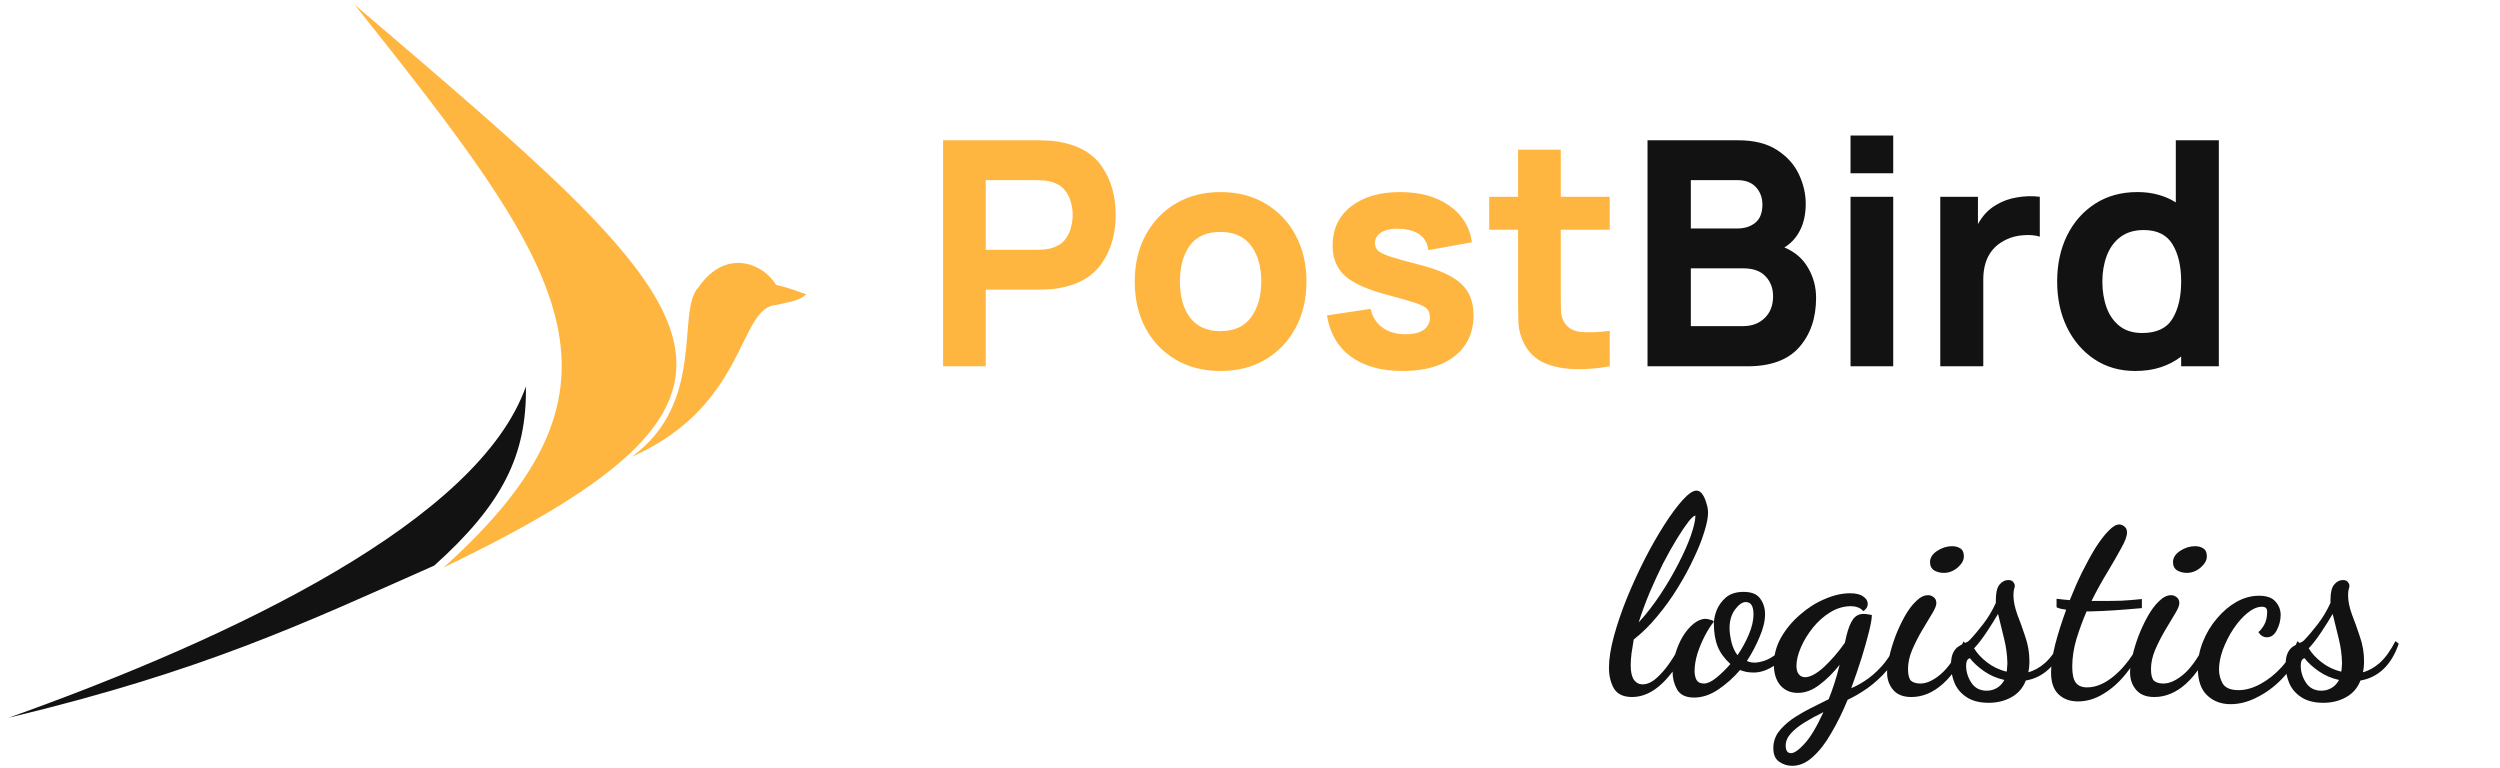 <svg width="218" height="67" viewBox="0 0 218 67" fill="none" xmlns="http://www.w3.org/2000/svg">
<path fill-rule="evenodd" clip-rule="evenodd" d="M38.681 49.485C70.957 33.979 62.048 27.006 30.927 0.412C49.344 23.562 56.565 33.413 38.681 49.485Z" fill="#FFB640"/>
<path fill-rule="evenodd" clip-rule="evenodd" d="M45.859 33.698C45.952 39.68 43.817 43.974 37.868 49.317C26.299 54.441 17.751 58.505 0.746 62.588C20.676 55.483 41.752 45.335 45.859 33.698Z" fill="#121212"/>
<path fill-rule="evenodd" clip-rule="evenodd" d="M55.099 39.829C61.62 35.063 58.925 27.115 60.912 25.041C63.292 21.612 66.543 22.958 67.683 24.849C68.701 25.056 69.417 25.368 70.319 25.668C69.603 26.277 68.775 26.316 67.725 26.589C64.334 26.753 65.225 35.344 55.099 39.829Z" fill="#FFB640"/>
<path d="M82.235 31.94H85.958V25.261H90.556C90.739 25.261 90.994 25.252 91.323 25.234C91.651 25.215 91.943 25.188 92.199 25.151C93.951 24.878 95.237 24.157 96.058 22.989C96.879 21.812 97.29 20.398 97.29 18.746C97.29 17.085 96.884 15.671 96.072 14.503C95.26 13.335 93.969 12.615 92.199 12.341C91.943 12.295 91.651 12.268 91.323 12.259C91.003 12.241 90.748 12.231 90.556 12.231H82.235V31.94ZM85.958 21.785V15.708H90.392C90.584 15.708 90.794 15.717 91.022 15.735C91.25 15.753 91.46 15.79 91.651 15.845C92.153 15.982 92.541 16.214 92.815 16.543C93.088 16.862 93.275 17.222 93.376 17.624C93.485 18.016 93.54 18.39 93.54 18.746C93.54 19.102 93.485 19.481 93.376 19.882C93.275 20.274 93.088 20.635 92.815 20.963C92.541 21.283 92.153 21.511 91.651 21.648C91.46 21.702 91.25 21.739 91.022 21.757C90.794 21.775 90.584 21.785 90.392 21.785H85.958ZM106.422 32.35C107.901 32.35 109.201 32.022 110.323 31.365C111.454 30.699 112.335 29.782 112.965 28.614C113.603 27.437 113.923 26.082 113.923 24.549C113.923 23.026 113.608 21.68 112.978 20.512C112.349 19.335 111.468 18.413 110.337 17.747C109.214 17.081 107.91 16.748 106.422 16.748C104.963 16.748 103.671 17.076 102.549 17.733C101.427 18.39 100.546 19.307 99.908 20.484C99.269 21.652 98.95 23.007 98.95 24.549C98.95 26.073 99.26 27.423 99.88 28.6C100.51 29.768 101.386 30.685 102.508 31.351C103.63 32.017 104.935 32.35 106.422 32.35ZM106.422 28.874C105.264 28.874 104.383 28.486 103.781 27.711C103.188 26.926 102.891 25.872 102.891 24.549C102.891 23.263 103.174 22.223 103.74 21.429C104.315 20.626 105.209 20.224 106.422 20.224C107.599 20.224 108.484 20.617 109.078 21.401C109.68 22.186 109.981 23.235 109.981 24.549C109.981 25.817 109.684 26.858 109.091 27.67C108.507 28.473 107.618 28.874 106.422 28.874ZM122.307 32.35C124.241 32.35 125.756 31.917 126.851 31.05C127.946 30.183 128.493 28.993 128.493 27.478C128.493 26.328 128.138 25.421 127.426 24.755C126.723 24.088 125.528 23.536 123.84 23.099C122.69 22.806 121.833 22.569 121.267 22.387C120.71 22.204 120.341 22.026 120.158 21.853C119.985 21.68 119.898 21.465 119.898 21.21C119.898 20.781 120.104 20.452 120.514 20.224C120.934 19.996 121.486 19.905 122.17 19.951C123.621 20.06 124.415 20.68 124.552 21.812L128.356 21.128C128.165 19.786 127.508 18.723 126.386 17.939C125.263 17.145 123.831 16.748 122.088 16.748C120.3 16.748 118.872 17.168 117.804 18.007C116.737 18.846 116.203 19.978 116.203 21.401C116.203 22.533 116.572 23.427 117.311 24.084C118.051 24.732 119.323 25.288 121.13 25.754C122.198 26.037 122.982 26.265 123.484 26.438C123.995 26.611 124.324 26.789 124.47 26.972C124.616 27.145 124.689 27.378 124.689 27.67C124.689 28.135 124.506 28.5 124.141 28.765C123.776 29.02 123.256 29.148 122.581 29.148C121.76 29.148 121.08 28.952 120.542 28.559C120.012 28.167 119.67 27.624 119.515 26.931L115.71 27.506C115.957 29.047 116.65 30.243 117.791 31.091C118.94 31.931 120.446 32.35 122.307 32.35ZM140.37 31.94V28.847C139.494 28.965 138.695 29.002 137.975 28.956C137.254 28.911 136.729 28.628 136.401 28.108C136.227 27.834 136.132 27.469 136.113 27.013C136.104 26.547 136.1 26.027 136.1 25.453V20.033H140.37V17.159H136.1V13.053H132.377V17.159H129.859V20.033H132.377V25.672C132.377 26.557 132.386 27.35 132.404 28.053C132.423 28.746 132.614 29.431 132.979 30.106C133.381 30.827 133.965 31.351 134.731 31.68C135.507 31.999 136.382 32.168 137.359 32.186C138.344 32.214 139.348 32.132 140.37 31.94Z" fill="#FFB640"/>
<path d="M143.664 31.94H152.396C154.412 31.94 155.909 31.388 156.885 30.284C157.87 29.171 158.363 27.734 158.363 25.973C158.363 25.024 158.13 24.152 157.665 23.358C157.209 22.556 156.52 21.962 155.598 21.579C156.182 21.223 156.639 20.722 156.967 20.074C157.296 19.426 157.46 18.655 157.46 17.761C157.46 16.894 157.259 16.036 156.858 15.188C156.456 14.339 155.822 13.636 154.955 13.08C154.088 12.514 152.952 12.231 151.547 12.231H143.664V31.94ZM147.441 19.923V15.708H151.492C152.204 15.708 152.747 15.913 153.121 16.324C153.495 16.734 153.682 17.241 153.682 17.843C153.682 18.564 153.472 19.093 153.053 19.43C152.642 19.759 152.122 19.923 151.492 19.923H147.441ZM147.441 28.436V23.4H152.013C152.879 23.4 153.527 23.632 153.956 24.098C154.394 24.554 154.613 25.133 154.613 25.836C154.613 26.63 154.367 27.264 153.874 27.738C153.39 28.203 152.77 28.436 152.013 28.436H147.441ZM161.366 15.106H165.089V11.821H161.366V15.106ZM161.366 31.94H165.089V17.159H161.366V31.94ZM169.192 31.94H172.942V24.385C172.942 22.67 173.618 21.502 174.968 20.881C175.406 20.671 175.894 20.548 176.432 20.512C176.98 20.466 177.459 20.507 177.87 20.635V17.159C177.203 17.076 176.537 17.095 175.871 17.213C175.205 17.323 174.603 17.542 174.065 17.87C173.718 18.071 173.412 18.313 173.148 18.596C172.892 18.878 172.669 19.193 172.477 19.54V17.159H169.192V31.94ZM186.2 32.35C187.012 32.35 187.751 32.241 188.418 32.022C189.084 31.803 189.677 31.493 190.197 31.091V31.94H193.482V12.231H189.731V17.651C189.275 17.359 188.764 17.136 188.199 16.981C187.642 16.826 187.04 16.748 186.392 16.748C184.978 16.748 183.746 17.085 182.697 17.761C181.647 18.436 180.831 19.362 180.247 20.539C179.672 21.707 179.384 23.044 179.384 24.549C179.384 26.027 179.667 27.355 180.233 28.532C180.808 29.709 181.606 30.64 182.628 31.324C183.65 32.008 184.841 32.35 186.2 32.35ZM186.803 29.038C186 29.038 185.343 28.838 184.832 28.436C184.321 28.035 183.942 27.496 183.696 26.821C183.449 26.137 183.326 25.38 183.326 24.549C183.326 23.728 183.454 22.98 183.709 22.305C183.965 21.62 184.357 21.077 184.886 20.676C185.425 20.265 186.109 20.06 186.939 20.06C188.107 20.06 188.942 20.475 189.444 21.305C189.946 22.127 190.197 23.208 190.197 24.549C190.197 25.89 189.941 26.976 189.43 27.807C188.928 28.628 188.053 29.038 186.803 29.038Z" fill="#121212"/>
<path d="M142.318 60.78C141.566 60.78 141.038 60.532 140.734 60.036C140.446 59.524 140.302 58.924 140.302 58.236C140.302 57.452 140.446 56.532 140.734 55.476C141.022 54.42 141.398 53.316 141.862 52.164C142.342 50.996 142.862 49.86 143.422 48.756C143.998 47.636 144.574 46.628 145.15 45.732C145.726 44.836 146.254 44.124 146.734 43.596C147.23 43.052 147.63 42.78 147.934 42.78C148.142 42.78 148.318 42.892 148.462 43.116C148.606 43.324 148.718 43.58 148.798 43.884C148.894 44.172 148.942 44.444 148.942 44.7C148.942 45.132 148.83 45.7 148.606 46.404C148.398 47.092 148.094 47.852 147.694 48.684C147.31 49.516 146.846 50.372 146.302 51.252C145.774 52.116 145.182 52.94 144.526 53.724C143.886 54.508 143.198 55.188 142.462 55.764C142.398 56.164 142.334 56.564 142.27 56.964C142.222 57.348 142.198 57.7 142.198 58.02C142.198 58.596 142.294 59.02 142.486 59.292C142.678 59.548 142.926 59.676 143.23 59.676C143.63 59.676 144.038 59.492 144.454 59.124C144.886 58.74 145.294 58.26 145.678 57.684C146.078 57.092 146.422 56.484 146.71 55.86L147.286 56.172C146.598 57.596 145.83 58.724 144.982 59.556C144.134 60.372 143.246 60.78 142.318 60.78ZM142.894 54.276C143.566 53.54 144.198 52.724 144.79 51.828C145.382 50.932 145.902 50.044 146.35 49.164C146.814 48.268 147.174 47.46 147.43 46.74C147.686 46.004 147.822 45.436 147.838 45.036V44.964C147.71 44.964 147.502 45.148 147.214 45.516C146.942 45.868 146.614 46.356 146.23 46.98C145.846 47.604 145.446 48.316 145.03 49.116C144.63 49.916 144.238 50.764 143.854 51.66C143.486 52.54 143.166 53.412 142.894 54.276ZM147.721 60.828C147.001 60.828 146.505 60.588 146.233 60.108C145.977 59.644 145.849 59.132 145.849 58.572C145.849 58.06 145.929 57.54 146.089 57.012C146.249 56.468 146.465 55.964 146.737 55.5C147.025 55.036 147.337 54.668 147.673 54.396C148.025 54.108 148.377 53.964 148.729 53.964C148.841 53.964 148.969 53.988 149.113 54.036C149.273 54.068 149.385 54.124 149.449 54.204C149.193 54.524 148.929 54.94 148.657 55.452C148.401 55.948 148.185 56.468 148.009 57.012C147.849 57.556 147.769 58.052 147.769 58.5C147.769 58.82 147.825 59.084 147.937 59.292C148.065 59.5 148.281 59.604 148.585 59.604C148.889 59.604 149.249 59.436 149.665 59.1C150.097 58.748 150.505 58.348 150.889 57.9C150.377 57.436 150.009 56.932 149.785 56.388C149.561 55.828 149.449 55.156 149.449 54.372C149.449 54.036 149.529 53.652 149.689 53.22C149.865 52.788 150.137 52.412 150.505 52.092C150.889 51.772 151.401 51.612 152.041 51.612C152.729 51.612 153.209 51.804 153.481 52.188C153.769 52.572 153.913 53.028 153.913 53.556C153.913 54.148 153.753 54.812 153.433 55.548C153.129 56.284 152.761 56.98 152.329 57.636C152.521 57.732 152.745 57.78 153.001 57.78C153.241 57.78 153.529 57.724 153.865 57.612C154.201 57.5 154.529 57.316 154.849 57.06C155.169 56.788 155.425 56.428 155.617 55.98L156.049 56.292C155.697 57.108 155.225 57.708 154.633 58.092C154.057 58.46 153.489 58.644 152.929 58.644C152.721 58.644 152.513 58.628 152.305 58.596C152.097 58.548 151.905 58.492 151.729 58.428C151.185 59.068 150.561 59.628 149.857 60.108C149.153 60.588 148.441 60.828 147.721 60.828ZM151.513 57.132C151.897 56.572 152.225 55.972 152.497 55.332C152.769 54.692 152.905 54.1 152.905 53.556C152.905 52.852 152.681 52.5 152.233 52.5C151.929 52.5 151.617 52.716 151.297 53.148C150.977 53.58 150.817 54.124 150.817 54.78C150.817 55.116 150.873 55.524 150.985 56.004C151.113 56.484 151.289 56.86 151.513 57.132ZM156.266 66.78C155.866 66.78 155.49 66.66 155.138 66.42C154.802 66.18 154.634 65.788 154.634 65.244C154.634 64.732 154.778 64.268 155.066 63.852C155.37 63.452 155.762 63.076 156.242 62.724C156.738 62.388 157.266 62.076 157.826 61.788C158.386 61.5 158.93 61.228 159.458 60.972C159.634 60.54 159.802 60.076 159.962 59.58C160.122 59.084 160.274 58.548 160.418 57.972C159.858 58.676 159.266 59.26 158.642 59.724C158.034 60.188 157.41 60.42 156.77 60.42C156.13 60.42 155.618 60.196 155.234 59.748C154.866 59.3 154.682 58.708 154.682 57.972C154.682 57.124 154.89 56.332 155.306 55.596C155.738 54.844 156.29 54.18 156.962 53.604C157.634 53.012 158.354 52.556 159.122 52.236C159.89 51.9 160.626 51.732 161.33 51.732C161.842 51.732 162.226 51.828 162.482 52.02C162.738 52.196 162.866 52.404 162.866 52.644C162.866 52.836 162.81 52.988 162.698 53.1C162.586 53.212 162.514 53.276 162.482 53.292C162.322 53.116 162.154 53.004 161.978 52.956C161.818 52.892 161.626 52.86 161.402 52.86C160.778 52.86 160.178 53.036 159.602 53.388C159.026 53.74 158.514 54.196 158.066 54.756C157.634 55.3 157.29 55.868 157.034 56.46C156.778 57.052 156.65 57.588 156.65 58.068C156.65 58.388 156.722 58.636 156.866 58.812C157.01 58.972 157.186 59.052 157.394 59.052C157.842 59.052 158.386 58.764 159.026 58.188C159.666 57.596 160.282 56.884 160.874 56.052C160.922 55.812 160.97 55.596 161.018 55.404C161.178 54.764 161.37 54.292 161.594 53.988C161.818 53.684 162.13 53.532 162.53 53.532C162.61 53.532 162.706 53.54 162.818 53.556C162.946 53.572 163.082 53.596 163.226 53.628C163.226 53.916 163.146 54.388 162.986 55.044C162.826 55.7 162.61 56.468 162.338 57.348C162.066 58.212 161.762 59.1 161.426 60.012C161.922 59.804 162.426 59.516 162.938 59.148C163.45 58.764 163.922 58.308 164.354 57.78C164.786 57.236 165.114 56.636 165.338 55.98L165.77 56.412C165.514 57.148 165.114 57.82 164.57 58.428C164.042 59.036 163.466 59.564 162.842 60.012C162.218 60.444 161.642 60.78 161.114 61.02C160.682 62.076 160.21 63.036 159.698 63.9C159.202 64.78 158.666 65.476 158.09 65.988C157.53 66.516 156.922 66.78 156.266 66.78ZM156.17 65.676C156.458 65.676 156.85 65.404 157.346 64.86C157.858 64.316 158.41 63.396 159.002 62.1C158.41 62.388 157.866 62.684 157.37 62.988C156.874 63.292 156.474 63.612 156.17 63.948C155.866 64.284 155.714 64.636 155.714 65.004C155.714 65.452 155.866 65.676 156.17 65.676ZM169.498 49.956C169.194 49.956 168.914 49.884 168.658 49.74C168.418 49.58 168.298 49.34 168.298 49.02C168.298 48.636 168.506 48.308 168.922 48.036C169.338 47.764 169.77 47.628 170.218 47.628C170.506 47.628 170.746 47.692 170.938 47.82C171.146 47.948 171.25 48.18 171.25 48.516C171.25 48.852 171.066 49.18 170.698 49.5C170.33 49.804 169.93 49.956 169.498 49.956ZM166.666 60.78C165.962 60.78 165.434 60.572 165.082 60.156C164.73 59.74 164.554 59.236 164.554 58.644C164.554 58.276 164.618 57.812 164.746 57.252C164.874 56.692 165.05 56.108 165.274 55.5C165.514 54.876 165.786 54.292 166.09 53.748C166.394 53.204 166.722 52.764 167.074 52.428C167.426 52.076 167.778 51.9 168.13 51.9C168.322 51.9 168.49 51.964 168.634 52.092C168.778 52.204 168.85 52.372 168.85 52.596C168.85 52.804 168.722 53.116 168.466 53.532C168.226 53.948 167.938 54.428 167.602 54.972C167.282 55.516 166.994 56.084 166.738 56.676C166.498 57.252 166.378 57.804 166.378 58.332C166.378 58.844 166.466 59.188 166.642 59.364C166.834 59.524 167.106 59.604 167.458 59.604C168.002 59.604 168.594 59.332 169.234 58.788C169.874 58.244 170.538 57.292 171.226 55.932L171.586 56.316C171.026 57.724 170.314 58.82 169.45 59.604C168.586 60.388 167.658 60.78 166.666 60.78ZM173.413 61.284C172.613 61.284 171.965 61.116 171.469 60.78C170.989 60.46 170.645 60.052 170.437 59.556C170.229 59.044 170.125 58.524 170.125 57.996C170.125 57.532 170.189 57.172 170.317 56.916C170.445 56.66 170.605 56.476 170.797 56.364C170.989 56.236 171.165 56.14 171.325 56.076C171.501 56.012 171.629 55.94 171.709 55.86C172.109 55.444 172.517 54.964 172.933 54.42C173.365 53.86 173.733 53.244 174.037 52.572V52.332C174.037 51.692 174.141 51.244 174.349 50.988C174.573 50.716 174.829 50.58 175.117 50.58C175.309 50.58 175.445 50.628 175.525 50.724C175.621 50.82 175.677 50.932 175.693 51.06C175.693 51.156 175.669 51.268 175.621 51.396C175.589 51.524 175.573 51.7 175.573 51.924C175.573 52.404 175.685 52.956 175.909 53.58C176.149 54.188 176.381 54.836 176.605 55.524C176.845 56.212 176.965 56.916 176.965 57.636C176.965 57.828 176.957 58.004 176.941 58.164C176.925 58.324 176.901 58.476 176.869 58.62C177.365 58.492 177.853 58.22 178.333 57.804C178.813 57.372 179.269 56.74 179.701 55.908L179.989 56.124C179.685 57.036 179.245 57.772 178.669 58.332C178.093 58.876 177.421 59.212 176.653 59.34C176.397 59.996 175.973 60.484 175.381 60.804C174.805 61.124 174.149 61.284 173.413 61.284ZM174.973 58.572C175.005 58.46 175.021 58.332 175.021 58.188C175.037 58.028 175.045 57.908 175.045 57.828C175.029 57.108 174.933 56.396 174.757 55.692C174.581 54.988 174.405 54.268 174.229 53.532C173.941 54.028 173.605 54.564 173.221 55.14C172.837 55.716 172.477 56.18 172.141 56.532C172.397 56.964 172.773 57.372 173.269 57.756C173.765 58.14 174.333 58.412 174.973 58.572ZM173.245 60.228C173.565 60.228 173.861 60.148 174.133 59.988C174.405 59.828 174.621 59.596 174.781 59.292C174.125 59.148 173.533 58.892 173.005 58.524C172.477 58.156 172.069 57.78 171.781 57.396C171.557 57.444 171.445 57.66 171.445 58.044C171.445 58.572 171.597 59.068 171.901 59.532C172.205 59.996 172.653 60.228 173.245 60.228ZM181.204 61.164C180.5 61.164 179.932 60.956 179.5 60.54C179.068 60.124 178.852 59.492 178.852 58.644C178.852 57.988 178.972 57.172 179.212 56.196C179.468 55.22 179.788 54.212 180.172 53.172C180.06 53.14 179.924 53.116 179.764 53.1C179.62 53.068 179.476 53.02 179.332 52.956V52.212C179.588 52.244 179.796 52.268 179.956 52.284C180.132 52.3 180.308 52.316 180.484 52.332C180.82 51.484 181.18 50.668 181.564 49.884C181.964 49.084 182.356 48.372 182.74 47.748C183.14 47.124 183.516 46.636 183.868 46.284C184.22 45.916 184.532 45.732 184.804 45.732C184.964 45.732 185.116 45.796 185.26 45.924C185.404 46.036 185.476 46.204 185.476 46.428C185.476 46.748 185.308 47.204 184.972 47.796C184.652 48.388 184.252 49.084 183.772 49.884C183.292 50.668 182.828 51.508 182.38 52.404H183.124C183.828 52.404 184.46 52.396 185.02 52.38C185.596 52.348 186.18 52.3 186.772 52.236V53.028C185.892 53.108 185.084 53.172 184.348 53.22C183.612 53.268 182.908 53.3 182.236 53.316H181.948C181.612 54.1 181.316 54.908 181.06 55.74C180.82 56.556 180.7 57.356 180.7 58.14C180.7 58.796 180.804 59.26 181.012 59.532C181.22 59.804 181.548 59.94 181.996 59.94C182.796 59.94 183.612 59.58 184.444 58.86C185.292 58.124 186.028 57.132 186.652 55.884L186.988 56.124C186.572 57.068 186.052 57.924 185.428 58.692C184.82 59.46 184.156 60.06 183.436 60.492C182.716 60.94 181.972 61.164 181.204 61.164ZM190.686 49.956C190.382 49.956 190.102 49.884 189.846 49.74C189.606 49.58 189.486 49.34 189.486 49.02C189.486 48.636 189.694 48.308 190.11 48.036C190.526 47.764 190.958 47.628 191.406 47.628C191.694 47.628 191.934 47.692 192.126 47.82C192.334 47.948 192.438 48.18 192.438 48.516C192.438 48.852 192.254 49.18 191.886 49.5C191.518 49.804 191.118 49.956 190.686 49.956ZM187.854 60.78C187.15 60.78 186.622 60.572 186.27 60.156C185.918 59.74 185.742 59.236 185.742 58.644C185.742 58.276 185.806 57.812 185.934 57.252C186.062 56.692 186.238 56.108 186.462 55.5C186.702 54.876 186.974 54.292 187.278 53.748C187.582 53.204 187.91 52.764 188.262 52.428C188.614 52.076 188.966 51.9 189.318 51.9C189.51 51.9 189.678 51.964 189.822 52.092C189.966 52.204 190.038 52.372 190.038 52.596C190.038 52.804 189.91 53.116 189.654 53.532C189.414 53.948 189.126 54.428 188.79 54.972C188.47 55.516 188.182 56.084 187.926 56.676C187.686 57.252 187.566 57.804 187.566 58.332C187.566 58.844 187.654 59.188 187.83 59.364C188.022 59.524 188.294 59.604 188.646 59.604C189.19 59.604 189.782 59.332 190.422 58.788C191.062 58.244 191.726 57.292 192.414 55.932L192.774 56.316C192.214 57.724 191.502 58.82 190.638 59.604C189.774 60.388 188.846 60.78 187.854 60.78ZM194.505 61.404C193.673 61.404 192.985 61.14 192.441 60.612C191.913 60.1 191.649 59.308 191.649 58.236C191.649 57.452 191.801 56.684 192.105 55.932C192.409 55.18 192.817 54.508 193.329 53.916C193.841 53.308 194.409 52.828 195.033 52.476C195.673 52.124 196.321 51.948 196.977 51.948C197.649 51.948 198.129 52.116 198.417 52.452C198.721 52.788 198.873 53.18 198.873 53.628C198.873 54.076 198.761 54.516 198.537 54.948C198.329 55.364 198.041 55.572 197.673 55.572C197.369 55.572 197.121 55.42 196.929 55.116C197.089 55.004 197.257 54.796 197.433 54.492C197.609 54.188 197.697 53.796 197.697 53.316C197.697 53.044 197.545 52.908 197.241 52.908C196.841 52.908 196.417 53.092 195.969 53.46C195.537 53.812 195.129 54.276 194.745 54.852C194.377 55.412 194.073 56.012 193.833 56.652C193.609 57.276 193.497 57.852 193.497 58.38C193.497 58.828 193.609 59.244 193.833 59.628C194.073 59.996 194.529 60.18 195.201 60.18C195.809 60.18 196.441 60.004 197.097 59.652C197.753 59.3 198.369 58.812 198.945 58.188C199.521 57.548 199.985 56.788 200.337 55.908L200.817 56.34C200.433 57.316 199.897 58.188 199.209 58.956C198.537 59.708 197.785 60.3 196.953 60.732C196.137 61.18 195.321 61.404 194.505 61.404ZM202.593 61.284C201.793 61.284 201.145 61.116 200.649 60.78C200.169 60.46 199.825 60.052 199.617 59.556C199.409 59.044 199.305 58.524 199.305 57.996C199.305 57.532 199.369 57.172 199.497 56.916C199.625 56.66 199.785 56.476 199.977 56.364C200.169 56.236 200.345 56.14 200.505 56.076C200.681 56.012 200.809 55.94 200.889 55.86C201.289 55.444 201.697 54.964 202.113 54.42C202.545 53.86 202.913 53.244 203.217 52.572V52.332C203.217 51.692 203.321 51.244 203.529 50.988C203.753 50.716 204.009 50.58 204.297 50.58C204.489 50.58 204.625 50.628 204.705 50.724C204.801 50.82 204.857 50.932 204.873 51.06C204.873 51.156 204.849 51.268 204.801 51.396C204.769 51.524 204.753 51.7 204.753 51.924C204.753 52.404 204.865 52.956 205.089 53.58C205.329 54.188 205.561 54.836 205.785 55.524C206.025 56.212 206.145 56.916 206.145 57.636C206.145 57.828 206.137 58.004 206.121 58.164C206.105 58.324 206.081 58.476 206.049 58.62C206.545 58.492 207.033 58.22 207.513 57.804C207.993 57.372 208.449 56.74 208.881 55.908L209.169 56.124C208.865 57.036 208.425 57.772 207.849 58.332C207.273 58.876 206.601 59.212 205.833 59.34C205.577 59.996 205.153 60.484 204.561 60.804C203.985 61.124 203.329 61.284 202.593 61.284ZM204.153 58.572C204.185 58.46 204.201 58.332 204.201 58.188C204.217 58.028 204.225 57.908 204.225 57.828C204.209 57.108 204.113 56.396 203.937 55.692C203.761 54.988 203.585 54.268 203.409 53.532C203.121 54.028 202.785 54.564 202.401 55.14C202.017 55.716 201.657 56.18 201.321 56.532C201.577 56.964 201.953 57.372 202.449 57.756C202.945 58.14 203.513 58.412 204.153 58.572ZM202.425 60.228C202.745 60.228 203.041 60.148 203.313 59.988C203.585 59.828 203.801 59.596 203.961 59.292C203.305 59.148 202.713 58.892 202.185 58.524C201.657 58.156 201.249 57.78 200.961 57.396C200.737 57.444 200.625 57.66 200.625 58.044C200.625 58.572 200.777 59.068 201.081 59.532C201.385 59.996 201.833 60.228 202.425 60.228Z" fill="#121212"/>
</svg>
